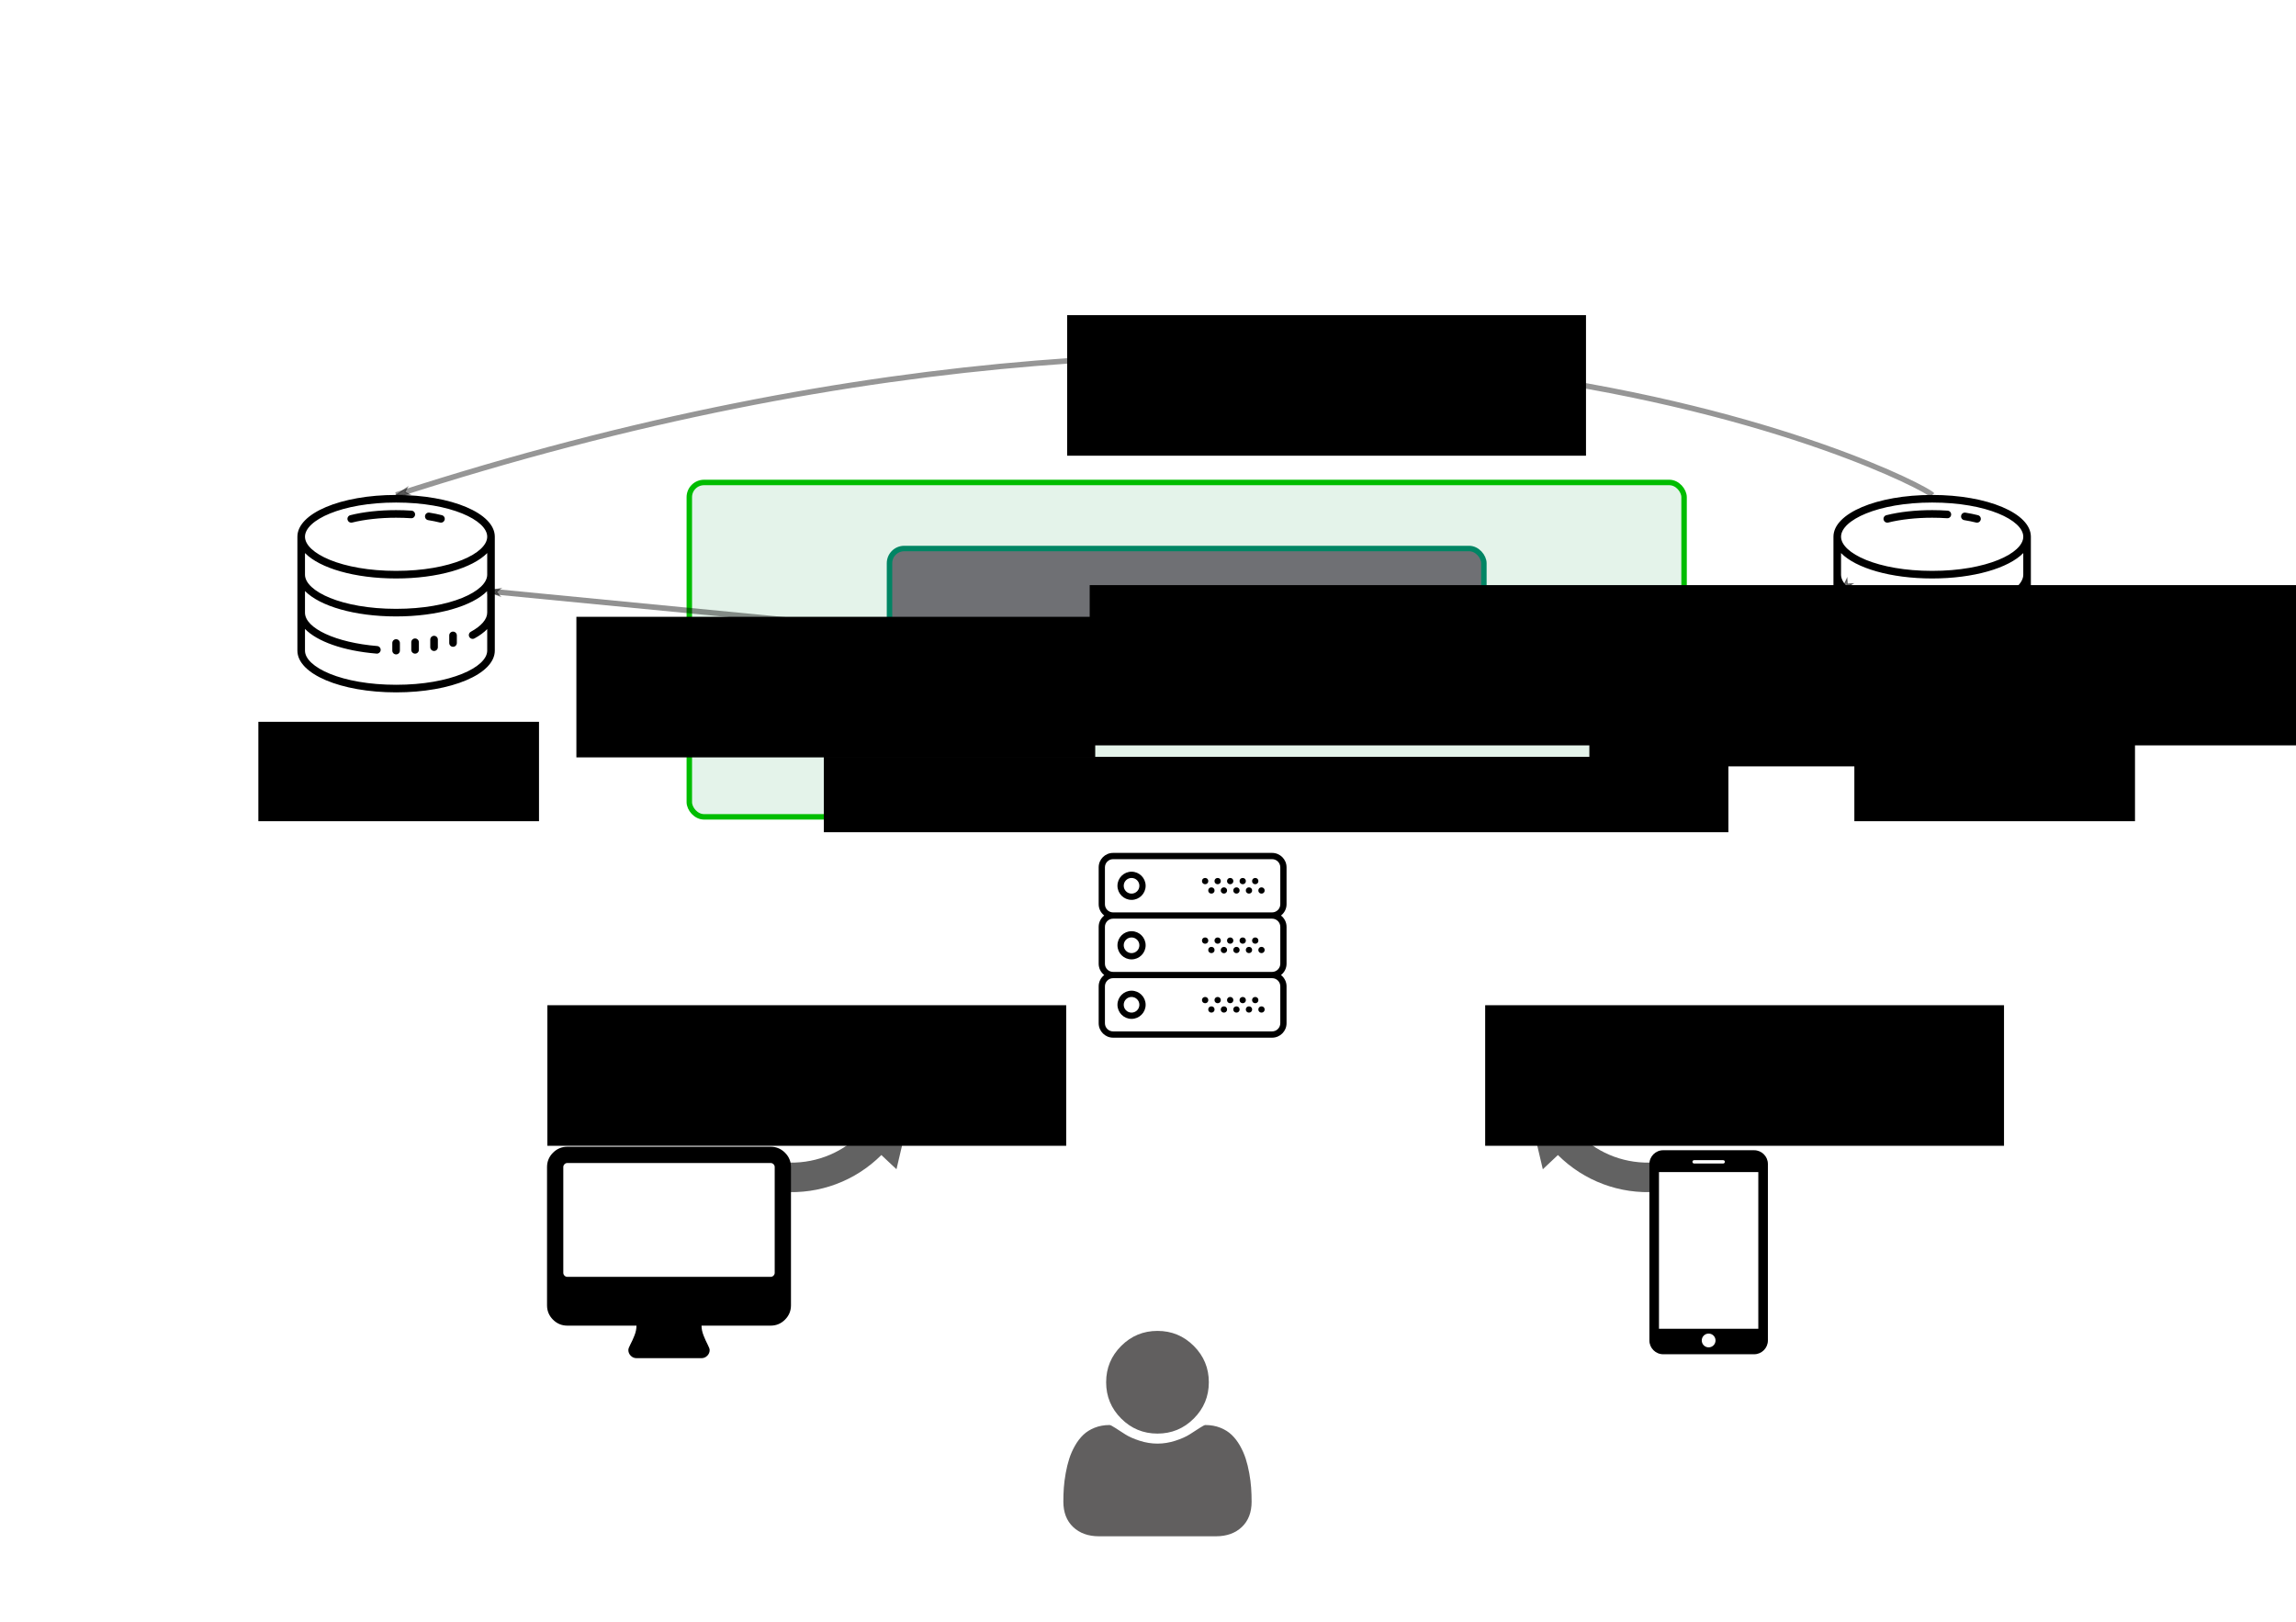 <?xml version="1.0" encoding="UTF-8" standalone="no"?>
<!-- Created with Inkscape (http://www.inkscape.org/) -->

<svg
   xmlns:dc="http://purl.org/dc/elements/1.1/"
   xmlns:cc="http://creativecommons.org/ns#"
   xmlns:rdf="http://www.w3.org/1999/02/22-rdf-syntax-ns#"
   xmlns:svg="http://www.w3.org/2000/svg"
   xmlns="http://www.w3.org/2000/svg"
   xmlns:sodipodi="http://sodipodi.sourceforge.net/DTD/sodipodi-0.dtd"
   xmlns:inkscape="http://www.inkscape.org/namespaces/inkscape"
   width="841mm"
   height="594mm"
   viewBox="0 0 841 594"
   version="1.1"
   id="svg1156"
   inkscape:version="0.92.3 (2405546, 2018-03-11)"
   sodipodi:docname="open_sysarch.svg">
  <defs
     id="defs1150">
    <marker
       inkscape:stockid="Arrow1Lend"
       orient="auto"
       refY="0.0"
       refX="0.0"
       id="marker1776"
       style="overflow:visible;"
       inkscape:isstock="true">
      <path
         id="path1774"
         d="M 0.0,0.0 L 5.0,-5.0 L -12.5,0.0 L 5.0,5.0 L 0.0,0.0 z "
         style="fill-rule:evenodd;stroke:#000000;stroke-width:1pt;stroke-opacity:0.518;fill:#000000;fill-opacity:0.518"
         transform="scale(0.8) rotate(180) translate(12.5,0)" />
    </marker>
    <marker
       inkscape:stockid="Arrow1Lstart"
       orient="auto"
       refY="0.0"
       refX="0.0"
       id="marker1694"
       style="overflow:visible"
       inkscape:isstock="true">
      <path
         id="path1692"
         d="M 0.0,0.0 L 5.0,-5.0 L -12.5,0.0 L 5.0,5.0 L 0.0,0.0 z "
         style="fill-rule:evenodd;stroke:#000000;stroke-width:1pt;stroke-opacity:1;fill:#000000;fill-opacity:1"
         transform="scale(0.8) translate(12.5,0)" />
    </marker>
    <marker
       inkscape:stockid="Arrow1Lstart"
       orient="auto"
       refY="0.0"
       refX="0.0"
       id="marker1624"
       style="overflow:visible"
       inkscape:isstock="true">
      <path
         id="path1622"
         d="M 0.0,0.0 L 5.0,-5.0 L -12.5,0.0 L 5.0,5.0 L 0.0,0.0 z "
         style="fill-rule:evenodd;stroke:#000000;stroke-width:1pt;stroke-opacity:0.518;fill:#000000;fill-opacity:0.518"
         transform="scale(0.8) translate(12.5,0)" />
    </marker>
    <marker
       inkscape:isstock="true"
       style="overflow:visible;"
       id="marker1560"
       refX="0.0"
       refY="0.0"
       orient="auto"
       inkscape:stockid="Arrow1Lend">
      <path
         transform="scale(0.8) rotate(180) translate(12.5,0)"
         style="fill-rule:evenodd;stroke:#000000;stroke-width:1pt;stroke-opacity:1;fill:#000000;fill-opacity:1"
         d="M 0.0,0.0 L 5.0,-5.0 L -12.5,0.0 L 5.0,5.0 L 0.0,0.0 z "
         id="path1558" />
    </marker>
    <marker
       inkscape:isstock="true"
       style="overflow:visible;"
       id="marker1464"
       refX="0.0"
       refY="0.0"
       orient="auto"
       inkscape:stockid="Arrow1Lend">
      <path
         transform="scale(0.8) rotate(180) translate(12.5,0)"
         style="fill-rule:evenodd;stroke:#000000;stroke-width:1pt;stroke-opacity:1;fill:#000000;fill-opacity:1"
         d="M 0.0,0.0 L 5.0,-5.0 L -12.5,0.0 L 5.0,5.0 L 0.0,0.0 z "
         id="path1462" />
    </marker>
    <marker
       inkscape:stockid="Arrow1Lstart"
       orient="auto"
       refY="0.0"
       refX="0.0"
       id="marker1400"
       style="overflow:visible"
       inkscape:isstock="true">
      <path
         id="path1398"
         d="M 0.0,0.0 L 5.0,-5.0 L -12.5,0.0 L 5.0,5.0 L 0.0,0.0 z "
         style="fill-rule:evenodd;stroke:#000000;stroke-width:1pt;stroke-opacity:0.431;fill:#000000;fill-opacity:0.431"
         transform="scale(0.8) translate(12.5,0)" />
    </marker>
    <marker
       inkscape:isstock="true"
       style="overflow:visible;"
       id="marker1354"
       refX="0.0"
       refY="0.0"
       orient="auto"
       inkscape:stockid="Arrow1Lend">
      <path
         transform="scale(0.8) rotate(180) translate(12.5,0)"
         style="fill-rule:evenodd;stroke:#000000;stroke-width:1pt;stroke-opacity:1;fill:#000000;fill-opacity:1"
         d="M 0.0,0.0 L 5.0,-5.0 L -12.5,0.0 L 5.0,5.0 L 0.0,0.0 z "
         id="path1352" />
    </marker>
    <marker
       inkscape:isstock="true"
       style="overflow:visible;"
       id="marker1308"
       refX="0.0"
       refY="0.0"
       orient="auto"
       inkscape:stockid="Arrow1Lend">
      <path
         transform="scale(0.8) rotate(180) translate(12.5,0)"
         style="fill-rule:evenodd;stroke:#000000;stroke-width:1pt;stroke-opacity:0.431;fill:#000000;fill-opacity:0.431"
         d="M 0.0,0.0 L 5.0,-5.0 L -12.5,0.0 L 5.0,5.0 L 0.0,0.0 z "
         id="path1306" />
    </marker>
    <marker
       inkscape:stockid="Arrow1Lend"
       orient="auto"
       refY="0.0"
       refX="0.0"
       id="Arrow1Lend"
       style="overflow:visible;"
       inkscape:isstock="true"
       inkscape:collect="always">
      <path
         id="path955"
         d="M 0.0,0.0 L 5.0,-5.0 L -12.5,0.0 L 5.0,5.0 L 0.0,0.0 z "
         style="fill-rule:evenodd;stroke:#000000;stroke-width:1pt;stroke-opacity:0.411;fill:#000000;fill-opacity:0.411"
         transform="scale(0.8) rotate(180) translate(12.5,0)" />
    </marker>
    <marker
       inkscape:stockid="Arrow2Lstart"
       orient="auto"
       refY="0.0"
       refX="0.0"
       id="Arrow2Lstart"
       style="overflow:visible"
       inkscape:isstock="true">
      <path
         id="path970"
         style="fill-rule:evenodd;stroke-width:0.625;stroke-linejoin:round;stroke:#000000;stroke-opacity:0.408;fill:#000000;fill-opacity:0.408"
         d="M 8.719,4.034 L -2.207,0.016 L 8.719,-4.002 C 6.973,-1.63 6.983,1.616 8.719,4.034 z "
         transform="scale(1.1) translate(1,0)" />
    </marker>
    <marker
       inkscape:stockid="Arrow1Lstart"
       orient="auto"
       refY="0.0"
       refX="0.0"
       id="Arrow1Lstart"
       style="overflow:visible"
       inkscape:isstock="true">
      <path
         id="path952"
         d="M 0.0,0.0 L 5.0,-5.0 L -12.5,0.0 L 5.0,5.0 L 0.0,0.0 z "
         style="fill-rule:evenodd;stroke:#000000;stroke-width:1pt;stroke-opacity:0.408;fill:#000000;fill-opacity:0.408"
         transform="scale(0.8) translate(12.5,0)" />
    </marker>
  </defs>
  <sodipodi:namedview
     id="base"
     pagecolor="#ffffff"
     bordercolor="#666666"
     borderopacity="1.0"
     inkscape:pageopacity="0.0"
     inkscape:pageshadow="2"
     inkscape:zoom="0.24748737"
     inkscape:cx="1473.3669"
     inkscape:cy="1417.9877"
     inkscape:document-units="mm"
     inkscape:current-layer="layer1"
     showgrid="false"
     inkscape:window-width="1859"
     inkscape:window-height="1025"
     inkscape:window-x="61"
     inkscape:window-y="27"
     inkscape:window-maximized="1" />
  <g
     inkscape:label="Ebene 1"
     inkscape:groupmode="layer"
     id="layer1"
     transform="translate(0,297)">
    <path
       inkscape:connector-curvature="0"
       d="m 458.453,253.002 q 0,5.877 -3.575,9.281 -3.575,3.404 -9.501,3.404 h -42.804 q -5.926,0 -9.501,-3.404 -3.575,-3.404 -3.575,-9.281 0,-2.596 0.171,-5.069 0.171,-2.473 0.686,-5.338 0.514,-2.865 1.298,-5.314 0.784,-2.449 2.106,-4.775 1.322,-2.326 3.036,-3.967 1.714,-1.641 4.187,-2.62 2.473,-0.98 5.461,-0.98 0.441,0 2.057,1.053 1.616,1.053 3.649,2.351 2.032,1.298 5.289,2.351 3.257,1.053 6.538,1.053 3.281,0 6.538,-1.053 3.257,-1.053 5.289,-2.351 2.032,-1.298 3.649,-2.351 1.616,-1.053 2.057,-1.053 2.987,0 5.461,0.98 2.473,0.98 4.187,2.62 1.714,1.641 3.036,3.967 1.322,2.326 2.106,4.775 0.784,2.449 1.298,5.314 0.514,2.865 0.686,5.338 0.171,2.473 0.171,5.069 z m -15.672,-43.735 q 0,7.787 -5.51,13.297 -5.51,5.51 -13.297,5.51 -7.787,0 -13.297,-5.51 -5.51,-5.51 -5.51,-13.297 0,-7.787 5.51,-13.297 5.51,-5.51 13.297,-5.51 7.787,0 13.297,5.51 5.51,5.51 5.51,13.297 z"
       id="path2-6-9-8"
       style="fill:#040000;fill-opacity:0.627;stroke-width:0.049"
       inkscape:export-xdpi="32"
       inkscape:export-ydpi="32" />
    <g
       transform="matrix(0.265,0,0,0.265,609.021,213.258)"
       id="g6" />
    <g
       transform="matrix(0.265,0,0,0.265,609.021,213.258)"
       id="g8" />
    <g
       transform="matrix(0.265,0,0,0.265,609.021,213.258)"
       id="g10" />
    <g
       transform="matrix(0.265,0,0,0.265,609.021,213.258)"
       id="g12" />
    <g
       transform="matrix(0.265,0,0,0.265,609.021,213.258)"
       id="g14" />
    <g
       transform="matrix(0.265,0,0,0.265,609.021,213.258)"
       id="g16" />
    <g
       transform="matrix(0.265,0,0,0.265,609.021,213.258)"
       id="g18" />
    <g
       transform="matrix(0.265,0,0,0.265,609.021,213.258)"
       id="g20" />
    <g
       transform="matrix(0.265,0,0,0.265,609.021,213.258)"
       id="g22" />
    <g
       transform="matrix(0.265,0,0,0.265,609.021,213.258)"
       id="g24" />
    <g
       transform="matrix(0.265,0,0,0.265,609.021,213.258)"
       id="g26" />
    <g
       transform="matrix(0.265,0,0,0.265,609.021,213.258)"
       id="g28" />
    <g
       transform="matrix(0.265,0,0,0.265,609.021,213.258)"
       id="g30" />
    <g
       transform="matrix(0.265,0,0,0.265,609.021,213.258)"
       id="g32" />
    <g
       transform="matrix(0.265,0,0,0.265,609.021,213.258)"
       id="g34" />
    <g
       id="g1908"
       transform="translate(0,39.158)"
       inkscape:export-xdpi="32"
       inkscape:export-ydpi="32">
      <g
         id="g4"
         transform="matrix(2.135,0,0,2.135,588.496,85.132)">
        <path
           id="path2-6"
           d="M 25.302,0 H 9.698 C 8.398,0 7.334,1.063 7.334,2.364 V 32.635 C 7.334,33.936 8.398,35 9.698,35 h 15.604 c 1.3,0 2.364,-1.062 2.364,-2.364 V 2.364 C 27.666,1.063 26.602,0 25.302,0 Z M 15.004,1.704 h 4.992 c 0.158,0 0.286,0.128 0.286,0.287 0,0.158 -0.128,0.286 -0.286,0.286 h -4.992 c -0.158,0 -0.286,-0.128 -0.286,-0.286 0,-0.159 0.128,-0.287 0.286,-0.287 z M 17.5,33.818 c -0.653,0 -1.182,-0.529 -1.182,-1.183 0,-0.654 0.529,-1.182 1.182,-1.182 0.653,0 1.182,0.528 1.182,1.182 0,0.654 -0.529,1.183 -1.182,1.183 z m 8.521,-3.193 H 8.979 V 3.749 h 17.042 z"
           inkscape:connector-curvature="0" />
      </g>
      <g
         id="g4-7"
         transform="matrix(0.163,0,0,0.163,200.372,77.896)">
        <path
           id="path2-5"
           d="M 534.75,49.965 C 525.805,41.02 515.056,36.543 502.489,36.543 H 45.681 C 33.119,36.543 22.368,41.02 13.417,49.965 4.471,58.913 0,69.663 0,82.226 v 310.633 c 0,12.566 4.471,23.315 13.417,32.265 8.951,8.945 19.702,13.414 32.264,13.414 h 155.318 c 0,7.231 -1.524,14.661 -4.57,22.269 -3.044,7.614 -6.09,14.273 -9.136,19.981 -3.042,5.715 -4.565,9.897 -4.565,12.56 0,4.948 1.807,9.24 5.424,12.847 3.615,3.621 7.898,5.435 12.847,5.435 h 146.179 c 4.949,0 9.233,-1.813 12.848,-5.435 3.62,-3.606 5.427,-7.898 5.427,-12.847 0,-2.468 -1.526,-6.611 -4.571,-12.415 -3.046,-5.801 -6.092,-12.566 -9.134,-20.267 -3.046,-7.71 -4.569,-15.085 -4.569,-22.128 h 155.318 c 12.56,0 23.309,-4.469 32.254,-13.414 8.949,-8.949 13.422,-19.698 13.422,-32.265 V 82.226 C 548.176,69.663 543.699,58.913 534.75,49.965 Z m -23.123,269.803 c 0,2.475 -0.903,4.613 -2.711,6.424 -1.81,1.804 -3.952,2.707 -6.427,2.707 H 45.681 c -2.473,0 -4.615,-0.903 -6.423,-2.707 -1.807,-1.817 -2.712,-3.949 -2.712,-6.424 V 82.226 c 0,-2.475 0.902,-4.615 2.712,-6.423 1.809,-1.805 3.951,-2.712 6.423,-2.712 h 456.815 c 2.471,0 4.617,0.904 6.42,2.712 1.808,1.809 2.711,3.949 2.711,6.423 z"
           inkscape:connector-curvature="0" />
      </g>
    </g>
    <g
       transform="matrix(0.265,0,0,0.265,77.152,162.475)"
       id="g6-3" />
    <g
       transform="matrix(0.265,0,0,0.265,77.152,162.475)"
       id="g8-5" />
    <g
       transform="matrix(0.265,0,0,0.265,77.152,162.475)"
       id="g10-6" />
    <g
       transform="matrix(0.265,0,0,0.265,77.152,162.475)"
       id="g12-2" />
    <g
       transform="matrix(0.265,0,0,0.265,77.152,162.475)"
       id="g14-9" />
    <g
       transform="matrix(0.265,0,0,0.265,77.152,162.475)"
       id="g16-1" />
    <g
       transform="matrix(0.265,0,0,0.265,77.152,162.475)"
       id="g18-2" />
    <g
       transform="matrix(0.265,0,0,0.265,77.152,162.475)"
       id="g20-7" />
    <g
       transform="matrix(0.265,0,0,0.265,77.152,162.475)"
       id="g22-0" />
    <g
       transform="matrix(0.265,0,0,0.265,77.152,162.475)"
       id="g24-9" />
    <g
       transform="matrix(0.265,0,0,0.265,77.152,162.475)"
       id="g26-3" />
    <g
       transform="matrix(0.265,0,0,0.265,77.152,162.475)"
       id="g28-6" />
    <g
       transform="matrix(0.265,0,0,0.265,77.152,162.475)"
       id="g30-0" />
    <g
       transform="matrix(0.265,0,0,0.265,77.152,162.475)"
       id="g32-6" />
    <g
       transform="matrix(0.265,0,0,0.265,77.152,162.475)"
       id="g34-2" />
    <g
       transform="matrix(1.147,0,0,1.147,402.43,14.816)"
       id="g70"
       inkscape:export-xdpi="32"
       inkscape:export-ydpi="32">
      <path
         inkscape:connector-curvature="0"
         d="M 10.5,6.5 C 8.019,6.5 6,8.519 6,11 c 0,2.481 2.019,4.5 4.5,4.5 2.481,0 4.5,-2.019 4.5,-4.5 0,-2.481 -2.019,-4.5 -4.5,-4.5 z m 0,7 C 9.122,13.5 8,12.379 8,11 8,9.621 9.122,8.5 10.5,8.5 c 1.378,0 2.5,1.121 2.5,2.5 0,1.379 -1.122,2.5 -2.5,2.5 z"
         id="path2-61" />
      <circle
         cx="50"
         cy="9.5"
         r="1"
         id="circle4" />
      <circle
         cx="46"
         cy="9.5"
         r="1"
         id="circle6" />
      <circle
         cx="52"
         cy="12.5"
         r="1"
         id="circle8" />
      <circle
         cx="48"
         cy="12.5"
         r="1"
         id="circle10" />
      <circle
         cx="42"
         cy="9.5"
         r="1"
         id="circle12" />
      <circle
         cx="44"
         cy="12.5"
         r="1"
         id="circle14" />
      <circle
         cx="38"
         cy="9.5"
         r="1"
         id="circle16" />
      <circle
         cx="40"
         cy="12.5"
         r="1"
         id="circle18" />
      <circle
         cx="34"
         cy="9.5"
         r="1"
         id="circle20" />
      <circle
         cx="36"
         cy="12.5"
         r="1"
         id="circle22" />
      <path
         inkscape:connector-curvature="0"
         d="M 60,16.892 V 5.108 C 60,2.567 57.933,0.5 55.392,0.5 H 4.608 C 2.067,0.5 0,2.567 0,5.108 V 16.891 C 0,18.36 0.703,19.655 1.777,20.499 0.703,21.344 0,22.64 0,24.108 V 35.891 C 0,37.36 0.703,38.655 1.777,39.499 0.703,40.344 0,41.64 0,43.108 V 54.891 C 0,57.433 2.067,59.5 4.608,59.5 h 50.783 c 2.541,0 4.608,-2.067 4.608,-4.608 V 43.108 c 0,-1.469 -0.703,-2.764 -1.777,-3.608 C 59.297,38.656 60,37.36 60,35.892 V 24.108 C 60,22.639 59.297,21.344 58.223,20.5 59.297,19.656 60,18.36 60,16.892 Z m -2,26.216 v 11.783 c 0,1.438 -1.17,2.608 -2.608,2.608 H 4.608 C 3.17,57.5 2,56.33 2,54.892 V 43.108 C 2,41.67 3.17,40.5 4.608,40.5 H 55.391 C 56.83,40.5 58,41.67 58,43.108 Z m 0,-19 v 11.783 c 0,1.438 -1.17,2.608 -2.608,2.608 H 4.608 C 3.17,38.5 2,37.33 2,35.892 V 24.108 C 2,22.67 3.17,21.5 4.608,21.5 H 55.391 C 56.83,21.5 58,22.67 58,24.108 Z M 4.608,19.5 C 3.17,19.5 2,18.33 2,16.892 V 5.108 C 2,3.67 3.17,2.5 4.608,2.5 H 55.391 C 56.83,2.5 58,3.67 58,5.108 v 11.783 c 0,1.438 -1.17,2.608 -2.608,2.608 H 4.608 Z"
         id="path24" />
      <path
         inkscape:connector-curvature="0"
         d="M 10.5,34.5 C 12.981,34.5 15,32.481 15,30 15,27.519 12.981,25.5 10.5,25.5 8.019,25.5 6,27.519 6,30 c 0,2.481 2.019,4.5 4.5,4.5 z m 0,-7 c 1.378,0 2.5,1.121 2.5,2.5 0,1.379 -1.122,2.5 -2.5,2.5 C 9.122,32.5 8,31.379 8,30 8,28.621 9.122,27.5 10.5,27.5 Z"
         id="path26" />
      <circle
         cx="50"
         cy="28.5"
         r="1"
         id="circle28" />
      <circle
         cx="46"
         cy="28.5"
         r="1"
         id="circle30" />
      <circle
         cx="52"
         cy="31.5"
         r="1"
         id="circle32" />
      <circle
         cx="48"
         cy="31.5"
         r="1"
         id="circle34" />
      <circle
         cx="42"
         cy="28.5"
         r="1"
         id="circle36" />
      <circle
         cx="44"
         cy="31.5"
         r="1"
         id="circle38" />
      <circle
         cx="38"
         cy="28.5"
         r="1"
         id="circle40" />
      <circle
         cx="40"
         cy="31.5"
         r="1"
         id="circle42" />
      <circle
         cx="34"
         cy="28.5"
         r="1"
         id="circle44" />
      <circle
         cx="36"
         cy="31.5"
         r="1"
         id="circle46" />
      <path
         inkscape:connector-curvature="0"
         d="M 10.5,53.5 C 12.981,53.5 15,51.481 15,49 15,46.519 12.981,44.5 10.5,44.5 8.019,44.5 6,46.519 6,49 c 0,2.481 2.019,4.5 4.5,4.5 z m 0,-7 c 1.378,0 2.5,1.121 2.5,2.5 0,1.379 -1.122,2.5 -2.5,2.5 C 9.122,51.5 8,50.379 8,49 8,47.621 9.122,46.5 10.5,46.5 Z"
         id="path48" />
      <circle
         cx="50"
         cy="47.5"
         r="1"
         id="circle50" />
      <circle
         cx="46"
         cy="47.5"
         r="1"
         id="circle52" />
      <circle
         cx="52"
         cy="50.5"
         r="1"
         id="circle54" />
      <circle
         cx="48"
         cy="50.5"
         r="1"
         id="circle56" />
      <circle
         cx="42"
         cy="47.5"
         r="1"
         id="circle58" />
      <circle
         cx="44"
         cy="50.5"
         r="1"
         id="circle60" />
      <circle
         cx="38"
         cy="47.5"
         r="1"
         id="circle62" />
      <circle
         cx="40"
         cy="50.5"
         r="1"
         id="circle64" />
      <circle
         cx="34"
         cy="47.5"
         r="1"
         id="circle66" />
      <circle
         cx="36"
         cy="50.5"
         r="1"
         id="circle68" />
    </g>
    <g
       transform="matrix(1.147,0,0,1.147,384.402,-24.343)"
       id="g72" />
    <g
       transform="matrix(1.147,0,0,1.147,384.402,-24.343)"
       id="g74" />
    <g
       transform="matrix(1.147,0,0,1.147,384.402,-24.343)"
       id="g76" />
    <g
       transform="matrix(1.147,0,0,1.147,384.402,-24.343)"
       id="g78" />
    <g
       transform="matrix(1.147,0,0,1.147,384.402,-24.343)"
       id="g80" />
    <g
       transform="matrix(1.147,0,0,1.147,384.402,-24.343)"
       id="g82" />
    <g
       transform="matrix(1.147,0,0,1.147,384.402,-24.343)"
       id="g84" />
    <g
       transform="matrix(1.147,0,0,1.147,384.402,-24.343)"
       id="g86" />
    <g
       transform="matrix(1.147,0,0,1.147,384.402,-24.343)"
       id="g88" />
    <g
       transform="matrix(1.147,0,0,1.147,384.402,-24.343)"
       id="g90" />
    <g
       transform="matrix(1.147,0,0,1.147,384.402,-24.343)"
       id="g92" />
    <g
       transform="matrix(1.147,0,0,1.147,384.402,-24.343)"
       id="g94" />
    <g
       transform="matrix(1.147,0,0,1.147,384.402,-24.343)"
       id="g96" />
    <g
       transform="matrix(1.147,0,0,1.147,384.402,-24.343)"
       id="g98" />
    <g
       transform="matrix(1.147,0,0,1.147,384.402,-24.343)"
       id="g100" />
    <flowRoot
       xml:space="preserve"
       id="flowRoot1910"
       style="font-style:normal;font-weight:normal;font-size:40px;line-height:1.25;font-family:sans-serif;letter-spacing:0px;word-spacing:0px;fill:#000000;fill-opacity:1;stroke:none"
       transform="matrix(0.265,0,0,0.265,91.47,-221.659)"
       inkscape:export-xdpi="32"
       inkscape:export-ydpi="32"><flowRegion
         id="flowRegion1912"><rect
           id="rect1914"
           width="717.143"
           height="194.286"
           x="411.429"
           y="1105.039" /></flowRegion><flowPara
         id="flowPara1916">Aufruf des Katalogs</flowPara><flowPara
         id="flowPara1918">buechereien.wien.gv.at</flowPara></flowRoot>    <path
       d="m 322.835,126.05 c -9.557,9.521 -22.655,14.422 -36.185,13.48 l 0.752,-10.788 c 10.278,0.716 20.23,-2.956 27.549,-10.107 l -5.486,-5.16 24.849,-7.482 -5.945,25.261 z"
       id="path4-5-9"
       inkscape:connector-curvature="0"
       style="fill:#000000;fill-opacity:0.617;stroke-width:0.193"
       inkscape:export-xdpi="32"
       inkscape:export-ydpi="32" />
    <path
       d="m 570.649,126.05 c 9.557,9.521 22.655,14.422 36.185,13.48 l -0.752,-10.788 c -10.278,0.716 -20.23,-2.956 -27.549,-10.107 l 5.486,-5.16 -24.849,-7.482 5.945,25.261 z"
       id="path4-5-9-8"
       inkscape:connector-curvature="0"
       style="fill:#000000;fill-opacity:0.617;stroke-width:0.193"
       inkscape:transform-center-x="18.142857"
       inkscape:transform-center-y="-3.0237927"
       inkscape:export-xdpi="32"
       inkscape:export-ydpi="32" />
    <flowRoot
       xml:space="preserve"
       id="flowRoot1910-7"
       style="font-style:normal;font-weight:normal;font-size:40px;line-height:1.25;font-family:sans-serif;letter-spacing:0px;word-spacing:0px;fill:#000000;fill-opacity:1;stroke:none"
       transform="matrix(0.265,0,0,0.265,434.975,-221.659)"
       inkscape:export-xdpi="32"
       inkscape:export-ydpi="32"><flowRegion
         id="flowRegion1912-9"><rect
           id="rect1914-2"
           width="717.143"
           height="194.286"
           x="411.429"
           y="1105.039" /></flowRegion><flowPara
         id="flowPara1918-2">Direkt Website (responsive)</flowPara><flowPara
         id="flowPara1979">oder via API (Drittanbieter - App)</flowPara></flowRoot>    <g
       id="g2059"
       inkscape:export-xdpi="32"
       inkscape:export-ydpi="32">
      <rect
         ry="5.382"
         y="-120.286"
         x="252.488"
         height="122.464"
         width="364.369"
         id="rect1983"
         style="opacity:1;fill:#e2f2e9;fill-opacity:0.949;stroke:#00bd00;stroke-width:2;stroke-miterlimit:4;stroke-dasharray:none;stroke-opacity:1" />
      <flowRoot
         transform="matrix(0.302,0,0,0.302,-22.674,-321.593)"
         style="font-style:normal;font-weight:normal;font-size:40px;line-height:1.25;font-family:sans-serif;letter-spacing:0px;word-spacing:0px;fill:#000000;fill-opacity:1;stroke:none"
         id="flowRoot1993"
         xml:space="preserve"><flowRegion
           id="flowRegion1995"><rect
             y="999.325"
             x="1074.286"
             height="91.429"
             width="1097.143"
             id="rect1997" /></flowRegion><flowPara
           id="flowPara1999">DotNetNuke - Content Management System</flowPara></flowRoot>      <rect
         ry="5.382"
         y="-96.095"
         x="325.815"
         height="54.429"
         width="217.714"
         id="rect2001"
         style="opacity:1;fill:#68696e;fill-opacity:0.949;stroke:#008564;stroke-width:2;stroke-miterlimit:4;stroke-dasharray:none;stroke-opacity:1" />
      <flowRoot
         transform="matrix(0.642,0,0,0.642,-290.551,-724.259)"
         style="font-style:normal;font-weight:normal;font-size:40px;line-height:1.25;font-family:sans-serif;letter-spacing:0px;word-spacing:0px;fill:#000000;fill-opacity:1;stroke:none"
         id="flowRoot1993-3"
         xml:space="preserve"><flowRegion
           id="flowRegion1995-7"><rect
             y="999.325"
             x="1074.286"
             height="91.429"
             width="1097.143"
             id="rect1997-5" /></flowRegion><flowPara
           id="flowPara1999-9">OPEN</flowPara></flowRoot>      <g
         id="g2118">
        <path
           style="stroke-width:1.391"
           id="path2-3"
           d="m 707.73,-115.719 c -20.273,0 -36.155,6.719 -36.155,15.296 v 41.717 c 0,8.577 15.882,15.296 36.155,15.296 20.273,0 36.155,-6.719 36.155,-15.296 v -41.717 c 0,-8.577 -15.882,-15.296 -36.155,-15.296 z m 0,2.781 c 19.963,0 33.373,6.472 33.373,12.515 0,6.043 -13.411,12.515 -33.373,12.515 -19.963,0 -33.373,-6.472 -33.373,-12.515 0,-6.043 13.411,-12.515 33.373,-12.515 z m 0,2.781 c -6.146,0 -11.947,0.64 -16.771,1.852 -0.745,0.186 -1.197,0.943 -1.01,1.687 0.159,0.631 0.724,1.051 1.347,1.051 0.113,0 0.227,-0.01 0.34,-0.042 4.542,-1.139 10.257,-1.768 16.095,-1.768 1.847,0 3.688,0.061 5.475,0.182 0.762,0.072 1.427,-0.527 1.48,-1.293 0.052,-0.766 -0.529,-1.429 -1.295,-1.48 -1.848,-0.127 -3.751,-0.19 -5.66,-0.19 z m 12.197,0.923 c -0.763,-0.122 -1.473,0.392 -1.594,1.152 -0.122,0.758 0.392,1.473 1.152,1.594 1.53,0.246 2.99,0.542 4.34,0.88 0.113,0.032 0.227,0.042 0.34,0.042 0.622,0 1.189,-0.421 1.347,-1.051 0.188,-0.747 -0.265,-1.503 -1.01,-1.689 -1.427,-0.359 -2.965,-0.672 -4.574,-0.929 z m -45.571,14.802 c 5.407,5.518 18.151,9.305 33.373,9.305 15.222,0 27.967,-3.787 33.373,-9.305 v 7.914 c 0,6.043 -13.411,12.515 -33.373,12.515 -19.963,0 -33.373,-6.472 -33.373,-12.515 z m 0,13.906 c 5.407,5.518 18.151,9.305 33.373,9.305 15.222,0 27.967,-3.787 33.373,-9.305 v 7.914 c 0,2.407 -2.131,4.894 -6.002,7.002 -0.673,0.367 -0.925,1.213 -0.557,1.888 0.252,0.463 0.728,0.725 1.222,0.725 0.224,0 0.453,-0.053 0.665,-0.168 1.927,-1.05 3.482,-2.2 4.674,-3.419 v 7.879 c 0,6.043 -13.411,12.515 -33.373,12.515 -19.963,0 -33.376,-6.472 -33.376,-12.515 v -7.944 c 4.468,4.594 14.013,8.04 26.22,9.044 0.037,0.003 0.079,0.005 0.117,0.005 0.718,0 1.325,-0.551 1.385,-1.277 0.063,-0.765 -0.508,-1.438 -1.274,-1.502 -15.078,-1.239 -26.448,-6.498 -26.448,-12.233 z m 54.232,14.867 c -0.769,0 -1.391,0.623 -1.391,1.391 v 2.781 c 0,0.768 0.622,1.391 1.391,1.391 0.769,0 1.391,-0.623 1.391,-1.391 v -2.781 c 0,-0.768 -0.622,-1.391 -1.391,-1.391 z m -6.953,1.529 c -0.769,0 -1.391,0.623 -1.391,1.391 v 2.781 c 0,0.768 0.622,1.391 1.391,1.391 0.769,0 1.391,-0.623 1.391,-1.391 v -2.781 c 0,-0.768 -0.622,-1.391 -1.391,-1.391 z m -6.953,0.975 c -0.769,0 -1.391,0.623 -1.391,1.391 v 2.781 c 0,0.768 0.622,1.391 1.391,1.391 0.769,0 1.391,-0.623 1.391,-1.391 v -2.781 c 0,-0.768 -0.622,-1.391 -1.391,-1.391 z m -6.953,0.277 c -0.769,0 -1.391,0.623 -1.391,1.391 v 2.781 c 0,0.768 0.622,1.391 1.391,1.391 0.769,0 1.391,-0.623 1.391,-1.391 v -2.781 c 0,-0.768 -0.622,-1.391 -1.391,-1.391 z"
           inkscape:connector-curvature="0"
           transform="translate(0,3.9583333e-6)" />
        <flowRoot
           transform="matrix(0.265,0,0,0.265,16.43,-289.202)"
           style="font-style:normal;font-weight:normal;font-size:40px;line-height:1.25;font-family:sans-serif;letter-spacing:0px;word-spacing:0px;fill:#000000;fill-opacity:1;stroke:none"
           id="flowRoot2061"
           xml:space="preserve"><flowRegion
             id="flowRegion2063"><rect
               y="968.206"
               x="2501.138"
               height="137.381"
               width="387.899"
               id="rect2065" /></flowRegion><flowPara
             id="flowPara2067">Bibliotheca</flowPara><flowPara
             id="flowPara2069">Datenbank</flowPara></flowRoot>      </g>
      <g
         id="g2109"
         transform="translate(10.583)">
        <path
           style="stroke-width:1.391"
           id="path2"
           d="m 134.504,-115.719 c -20.273,0 -36.155,6.719 -36.155,15.296 v 41.717 c 0,8.577 15.882,15.296 36.155,15.296 20.273,0 36.155,-6.719 36.155,-15.296 v -41.717 c 0,-8.577 -15.882,-15.296 -36.155,-15.296 z m 0,2.781 c 19.963,0 33.373,6.472 33.373,12.515 0,6.043 -13.411,12.515 -33.373,12.515 -19.963,0 -33.373,-6.472 -33.373,-12.515 0,-6.043 13.411,-12.515 33.373,-12.515 z m 0,2.781 c -6.146,0 -11.947,0.64 -16.771,1.852 -0.745,0.186 -1.197,0.943 -1.01,1.687 0.159,0.631 0.724,1.051 1.347,1.051 0.113,0 0.227,-0.01 0.34,-0.042 4.542,-1.139 10.257,-1.768 16.095,-1.768 1.847,0 3.688,0.061 5.475,0.182 0.762,0.072 1.427,-0.527 1.48,-1.293 0.052,-0.766 -0.529,-1.429 -1.295,-1.48 -1.848,-0.127 -3.751,-0.19 -5.66,-0.19 z m 12.197,0.923 c -0.763,-0.122 -1.473,0.392 -1.594,1.152 -0.122,0.758 0.392,1.473 1.152,1.594 1.53,0.246 2.99,0.542 4.34,0.88 0.113,0.032 0.227,0.042 0.34,0.042 0.622,0 1.189,-0.421 1.347,-1.051 0.188,-0.747 -0.265,-1.503 -1.01,-1.689 -1.427,-0.359 -2.965,-0.672 -4.574,-0.929 z m -45.571,14.802 c 5.406,5.518 18.151,9.305 33.373,9.305 15.222,0 27.967,-3.787 33.373,-9.305 v 7.914 c 0,6.043 -13.411,12.515 -33.373,12.515 -19.963,0 -33.373,-6.472 -33.373,-12.515 z m 0,13.906 c 5.406,5.518 18.151,9.305 33.373,9.305 15.222,0 27.967,-3.787 33.373,-9.305 v 7.914 c 0,2.407 -2.131,4.894 -6.002,7.002 -0.673,0.367 -0.925,1.213 -0.557,1.888 0.252,0.463 0.728,0.725 1.222,0.725 0.224,0 0.453,-0.053 0.665,-0.168 1.927,-1.05 3.482,-2.2 4.674,-3.419 v 7.879 c 0,6.043 -13.411,12.515 -33.373,12.515 -19.963,0 -33.376,-6.472 -33.376,-12.515 v -7.944 c 4.468,4.594 14.013,8.04 26.22,9.044 0.037,0.003 0.079,0.005 0.117,0.005 0.718,0 1.325,-0.551 1.385,-1.277 0.063,-0.765 -0.508,-1.438 -1.274,-1.502 -15.078,-1.239 -26.448,-6.498 -26.448,-12.233 z m 54.232,14.867 c -0.769,0 -1.391,0.623 -1.391,1.391 v 2.781 c 0,0.768 0.622,1.391 1.391,1.391 0.769,0 1.391,-0.623 1.391,-1.391 v -2.781 c 0,-0.768 -0.622,-1.391 -1.391,-1.391 z m -6.953,1.529 c -0.769,0 -1.391,0.623 -1.391,1.391 v 2.781 c 0,0.768 0.622,1.391 1.391,1.391 0.769,0 1.391,-0.623 1.391,-1.391 v -2.781 c 0,-0.768 -0.622,-1.391 -1.391,-1.391 z m -6.953,0.975 c -0.769,0 -1.391,0.623 -1.391,1.391 v 2.781 c 0,0.768 0.622,1.391 1.391,1.391 0.769,0 1.391,-0.623 1.391,-1.391 v -2.781 c 0,-0.768 -0.622,-1.391 -1.391,-1.391 z m -6.953,0.277 c -0.769,0 -1.391,0.623 -1.391,1.391 v 2.781 c 0,0.768 0.622,1.391 1.391,1.391 0.769,0 1.391,-0.623 1.391,-1.391 v -2.781 c 0,-0.768 -0.622,-1.391 -1.391,-1.391 z"
           inkscape:connector-curvature="0"
           transform="translate(0,3.9583333e-6)" />
        <flowRoot
           transform="matrix(0.265,0,0,0.265,-578.747,-289.202)"
           style="font-style:normal;font-weight:normal;font-size:40px;line-height:1.25;font-family:sans-serif;text-align:center;letter-spacing:0px;word-spacing:0px;text-anchor:middle;fill:#000000;fill-opacity:1;stroke:none"
           id="flowRoot2061-2"
           xml:space="preserve"><flowRegion
             style="text-align:center;text-anchor:middle"
             id="flowRegion2063-2"><rect
               style="text-align:center;text-anchor:middle"
               y="968.206"
               x="2501.138"
               height="137.381"
               width="387.899"
               id="rect2065-8" /></flowRegion><flowPara
             id="flowPara2069-7">SOLR</flowPara><flowPara
             id="flowPara2100">Suchindex</flowPara></flowRoot>      </g>
    </g>
    <path
       style="fill:none;stroke:#000000;stroke-width:2;stroke-linecap:butt;stroke-linejoin:miter;stroke-opacity:0.411;stroke-miterlimit:4;stroke-dasharray:none;marker-end:url(#Arrow1Lend);fill-opacity:0.617"
       d="m 707.73,-115.719 c -3.618,-4.479 -214.652,-112.792 -562.643,0"
       id="path950"
       inkscape:connector-curvature="0"
       sodipodi:nodetypes="cc"
       inkscape:export-xdpi="32"
       inkscape:export-ydpi="32" />
    <path
       style="fill:none;stroke:#000000;stroke-width:2;stroke-linecap:butt;stroke-linejoin:miter;stroke-opacity:0.431;stroke-miterlimit:4;stroke-dasharray:none;marker-start:url(#marker1400);marker-end:url(#marker1308)"
       d="M 322.036,-66.613 178.461,-80.526"
       id="path1298"
       inkscape:connector-curvature="0"
       inkscape:export-xdpi="32"
       inkscape:export-ydpi="32" />
    <path
       style="fill:none;stroke:#000000;stroke-width:2;stroke-linecap:butt;stroke-linejoin:miter;stroke-opacity:0.518;stroke-miterlimit:4;stroke-dasharray:none;marker-start:url(#marker1624);marker-mid:url(#marker1776)"
       d="m 545.042,-65.101 129.315,-15.425 v 0"
       id="path1550"
       inkscape:connector-curvature="0"
       inkscape:export-xdpi="32"
       inkscape:export-ydpi="32" />
    <flowRoot
       xml:space="preserve"
       id="flowRoot1910-7-6"
       style="font-style:normal;font-weight:normal;font-size:40px;line-height:1.25;font-family:sans-serif;letter-spacing:0px;word-spacing:0px;fill:#000000;fill-opacity:1;stroke:none"
       transform="matrix(0.265,0,0,0.265,281.863,-474.413)"
       inkscape:export-xdpi="32"
       inkscape:export-ydpi="32"><flowRegion
         id="flowRegion1912-9-7"><rect
           id="rect1914-2-5"
           width="717.143"
           height="194.286"
           x="411.429"
           y="1105.039" /></flowRegion><flowPara
         id="flowPara1979-5">Metadaten-Indexierung</flowPara><flowPara
         id="flowPara2113" /></flowRoot>    <flowRoot
       xml:space="preserve"
       id="flowRoot1910-7-6-6"
       style="font-style:normal;font-weight:normal;font-size:40px;line-height:1.25;font-family:sans-serif;letter-spacing:0px;word-spacing:0px;fill:#000000;fill-opacity:1;stroke:none"
       transform="matrix(0.265,0,0,0.265,102.095,-363.92)"
       inkscape:export-xdpi="32"
       inkscape:export-ydpi="32"><flowRegion
         id="flowRegion1912-9-7-2"><rect
           id="rect1914-2-5-9"
           width="717.143"
           height="194.286"
           x="411.429"
           y="1105.039" /></flowRegion><flowPara
         id="flowPara1979-5-1">Recherche</flowPara><flowPara
         id="flowPara2113-2" /></flowRoot>    <flowRoot
       xml:space="preserve"
       id="flowRoot1910-7-6-6-7"
       style="font-style:normal;font-weight:normal;font-size:40px;line-height:1.25;font-family:sans-serif;letter-spacing:0px;word-spacing:0px;fill:#000000;fill-opacity:1;stroke:none"
       transform="matrix(0.265,0,0,0.265,473.136,-360.627)"
       inkscape:export-xdpi="32"
       inkscape:export-ydpi="32"><flowRegion
         id="flowRegion1912-9-7-2-0"><rect
           id="rect1914-2-5-9-9"
           width="717.143"
           height="194.286"
           x="411.429"
           y="1105.039" /></flowRegion><flowPara
         id="flowPara2113-2-6">Ausleihdaten</flowPara></flowRoot>  </g>
</svg>
